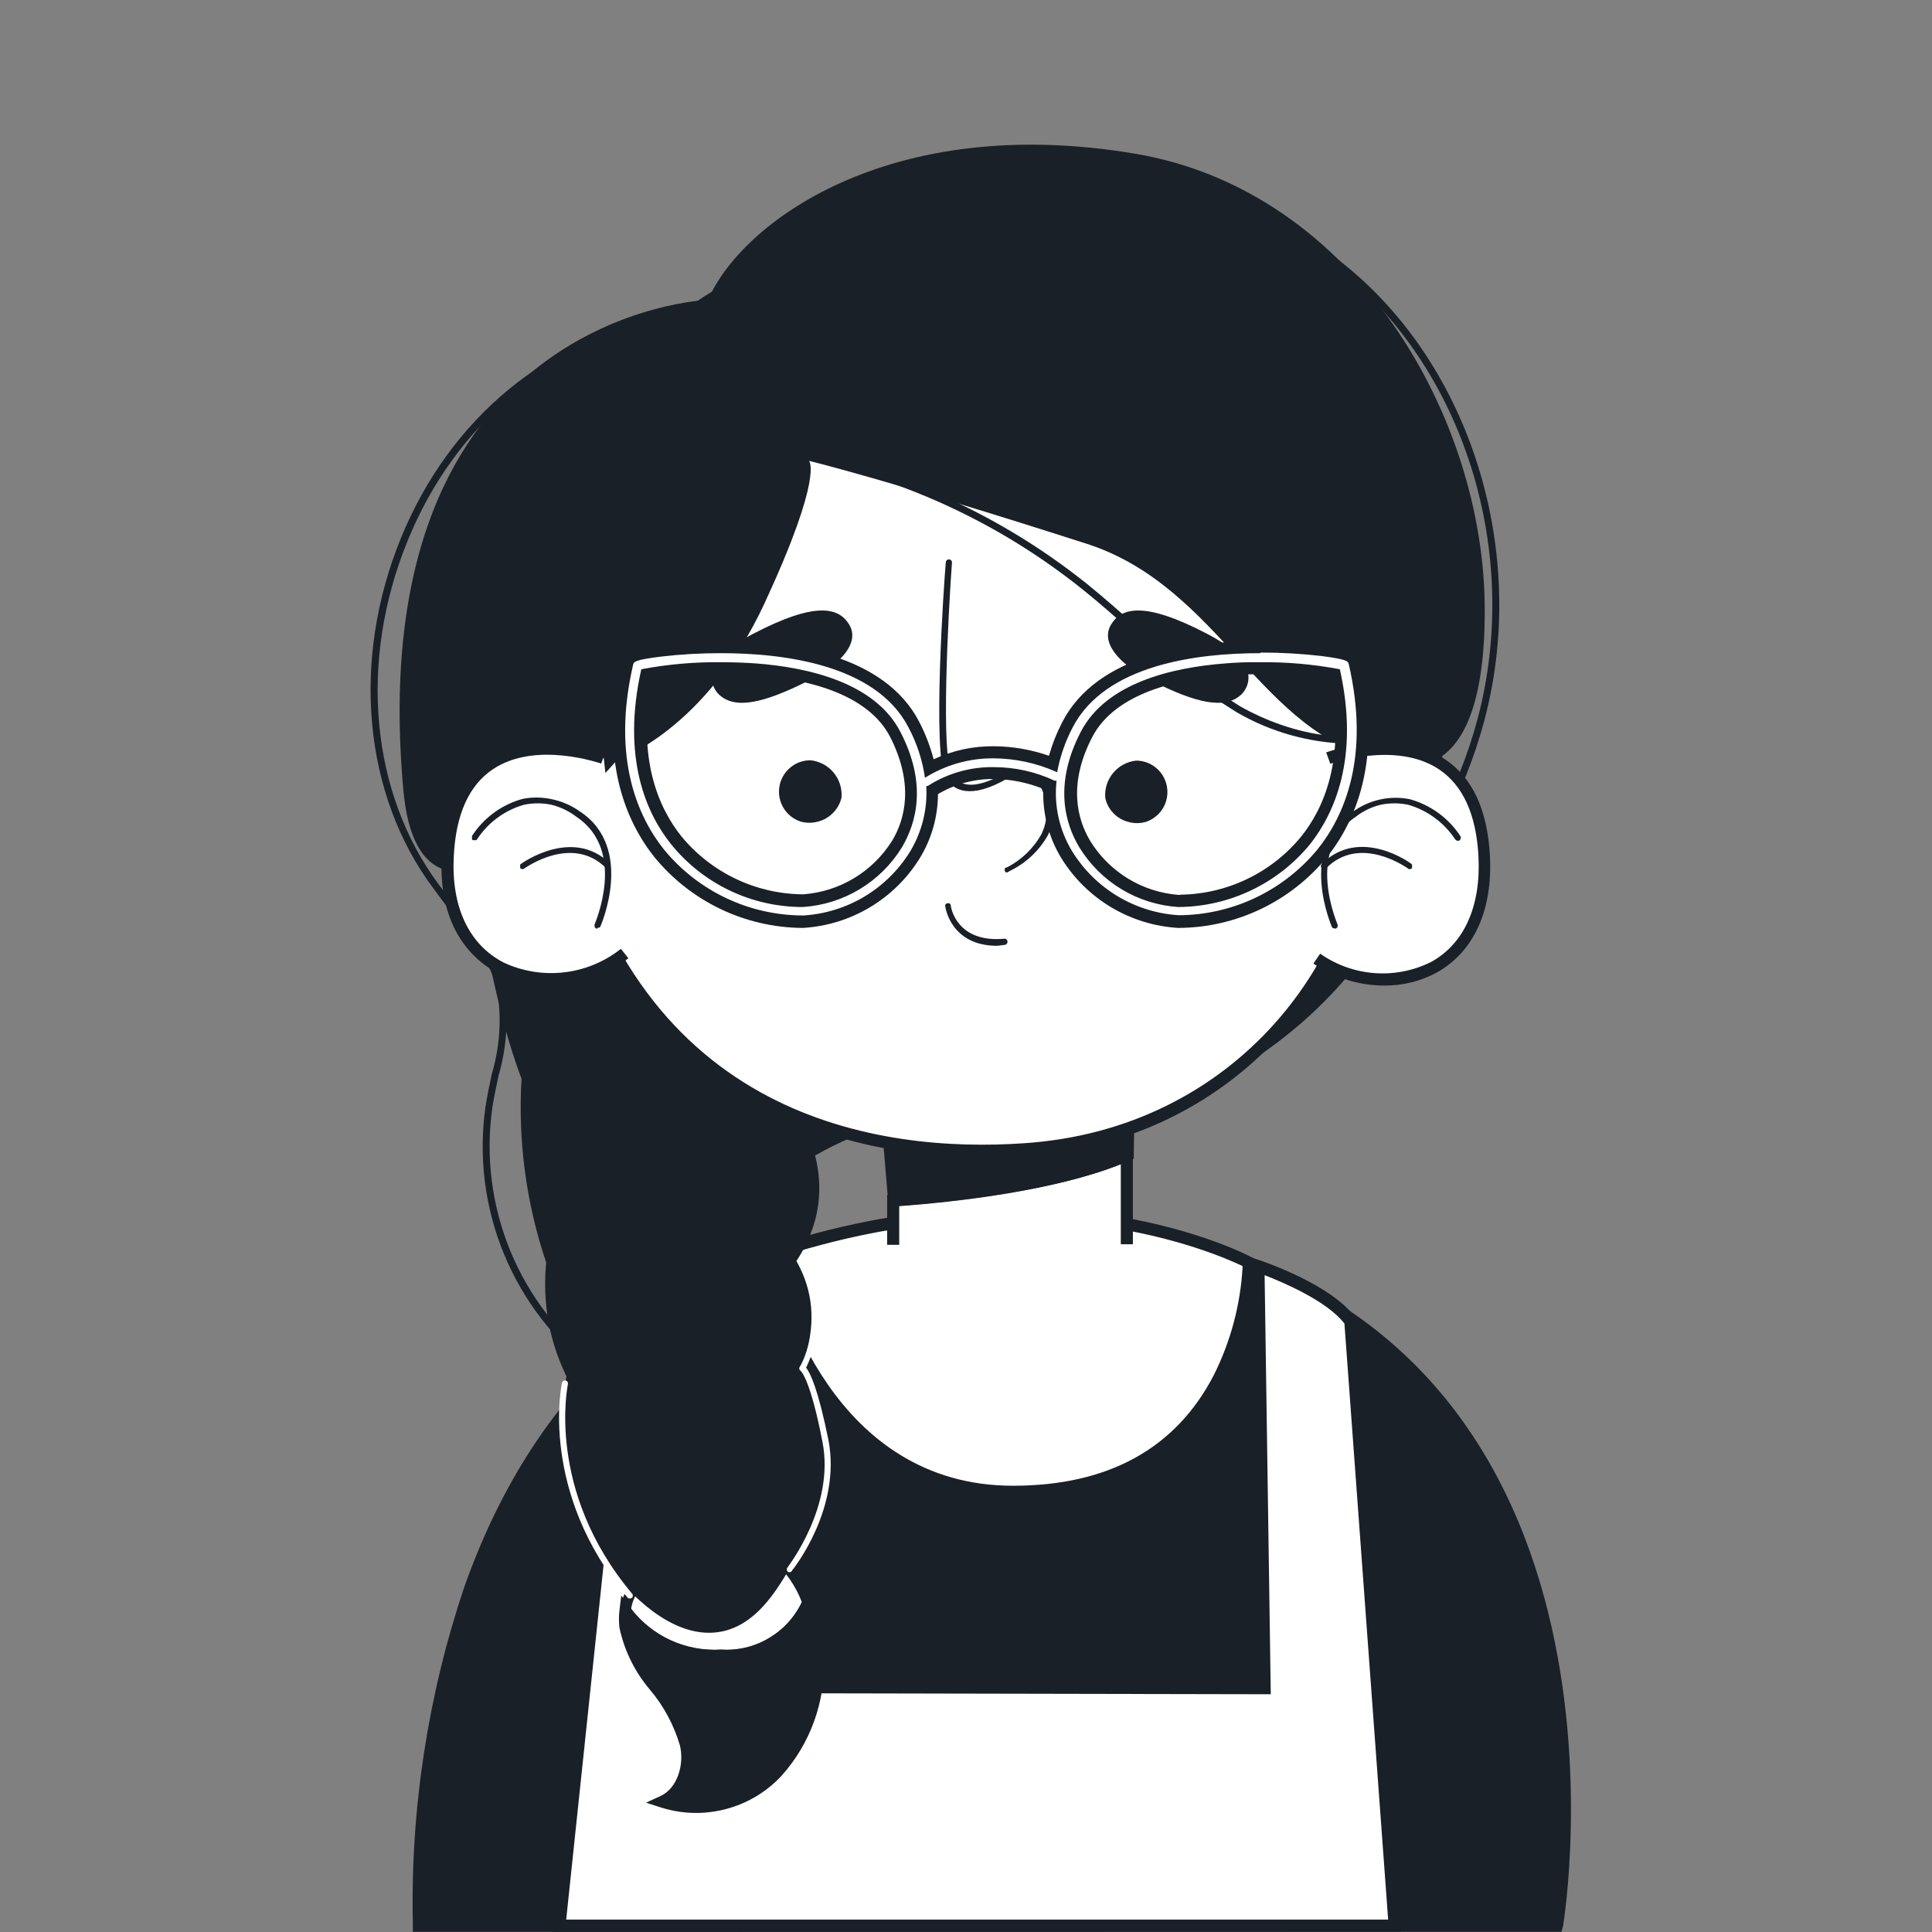 <svg width="160" height="160" viewBox="0 0 160 160" fill="none" xmlns="http://www.w3.org/2000/svg">
<rect x="0" y="0" width="160" height="160" fill="#808080" stroke="none"/>
<path d="M94.89 102.432C90.64 101.639 86.323 101.254 82 101.281C79.156 101.27 76.314 101.471 73.5 101.882C32.11 107.958 34.69 158.479 34.69 159.48H128.89C128.89 159.48 137.43 110.57 94.89 102.432Z" fill="#1A2027"/>
<path d="M129.31 159.981H34.19V159.32C33.985 149.826 35.433 140.368 38.47 131.372C44.55 114.214 56.64 103.854 73.47 101.341C76.309 100.937 79.173 100.736 82.04 100.74C86.401 100.7 90.755 101.089 95.04 101.902C137.57 110.04 129.53 159.03 129.44 159.53L129.31 159.981ZM35.18 158.98H128.46C129.14 154.225 134.28 110.48 94.8 102.923C90.579 102.137 86.293 101.755 82 101.781C79.18 101.777 76.362 101.975 73.57 102.372C36.05 107.888 35 149.77 35.18 158.98V158.98Z" fill="#1A2027"/>
<path d="M46.33 159.48L51.62 109.309C54.036 106.901 56.996 105.112 60.25 104.094L60.52 139.77L104.73 139.84L104.22 104.915C104.22 104.915 109.97 106.857 111.84 109.459L115.51 159.51L46.33 159.48Z" fill="white"/>
<path d="M45.77 159.981L51.13 109.099L51.26 108.969C53.731 106.488 56.763 104.64 60.1 103.583L60.75 103.373L61 139.21L104.19 139.28L103.68 104.154L104.36 104.384C104.6 104.464 110.29 106.386 112.23 109.109L112.31 109.229V109.369L116.02 159.961L45.77 159.981ZM52.1 109.539L46.89 158.97H114.96L111.34 109.609C109.9 107.738 106.25 106.196 104.73 105.605L105.24 140.311L60 140.221L59.73 104.744C56.867 105.766 54.263 107.403 52.1 109.539V109.539Z" fill="#1A2027"/>
<path d="M63.39 103.964C63.39 103.964 66.98 123.584 83.91 123.544C103.48 123.544 103.44 104.584 103.44 104.584C103.44 104.584 87.51 95.805 63.39 103.964Z" fill="white"/>
<path d="M83.86 124.044C66.75 124.044 62.93 104.254 62.86 104.024L62.78 103.593L63.19 103.463C87.24 95.325 103.48 104.024 103.64 104.114L103.9 104.254V104.554C103.9 104.895 103.9 113.073 98.17 118.769C94.7 122.252 89.89 124.014 83.87 124.014L83.86 124.044ZM64 104.294C64.65 107.117 69 123.043 83.89 123.043C91.79 123.043 97.39 119.95 100.53 113.864C101.934 111.057 102.744 107.99 102.91 104.855C100.76 103.824 85.68 97.087 64 104.294Z" fill="#1A2027"/>
<path d="M93.32 103.013V95.665C87.63 98.168 78.45 99.089 74 99.429V103.093" fill="white"/>
<path d="M74.47 103.093H73.47V98.959H73.93C77.78 98.678 87.36 97.767 93.12 95.235L93.82 94.924V103.043H92.82V96.416C87.3 98.628 79.2 99.539 74.47 99.889V103.093Z" fill="#1A2027"/>
<path d="M93.49 88.838L73.34 90.95L73.86 97.087L74.05 99.349C78.53 99.089 87.71 98.088 93.4 95.625L93.49 88.838Z" fill="#1A2027"/>
<path d="M73.59 99.92L72.8 90.5L94 88.278L93.89 95.956L93.6 96.086C87.9 98.588 78.93 99.539 74.08 99.889L73.59 99.92ZM73.88 91.401L74.5 98.849C78.5 98.548 87.35 97.627 92.9 95.295L92.98 89.389L73.88 91.401Z" fill="#1A2027"/>
<path d="M97.25 88.678L97 88.148C109.63 82.512 119.12 71.801 122.38 59.488C125.82 46.475 121.75 32.03 112.25 23.452C103.87 15.894 90.91 12.441 77.57 14.092L77.5 13.512C91 11.8 104.14 15.353 112.64 23.021C122.29 31.73 126.43 46.435 122.94 59.618C119.64 72.111 110 82.972 97.25 88.678Z" fill="#1A2027"/>
<path d="M59.72 137.067C61.215 137.153 62.701 136.783 63.981 136.005C65.261 135.228 66.275 134.08 66.89 132.713C66.381 131.276 65.522 129.989 64.39 128.969C62.09 126.967 58.29 126.507 55.99 128.539L54.2 130.21C53.539 130.465 52.964 130.903 52.541 131.471C52.118 132.04 51.865 132.717 51.81 133.424C52.728 134.635 53.93 135.601 55.309 136.237C56.689 136.872 58.204 137.158 59.72 137.067V137.067Z" fill="white"/>
<path d="M59.17 137.528C57.772 137.524 56.391 137.22 55.12 136.637C53.673 135.973 52.415 134.958 51.46 133.684L51.36 133.554V133.384C51.428 132.605 51.711 131.86 52.177 131.233C52.644 130.605 53.274 130.12 54 129.83L55.73 128.218C58.34 125.906 62.42 126.637 64.73 128.639C65.914 129.71 66.814 131.058 67.35 132.563L67.41 132.733L67.34 132.893C66.694 134.34 65.624 135.555 64.272 136.38C62.92 137.204 61.35 137.597 59.77 137.508L59.17 137.528ZM52.26 133.294C53.124 134.381 54.23 135.252 55.49 135.836C56.804 136.441 58.246 136.713 59.69 136.627H59.75C61.125 136.709 62.493 136.379 63.68 135.678C64.867 134.977 65.817 133.938 66.41 132.693C65.92 131.392 65.124 130.227 64.09 129.299C62.09 127.548 58.52 126.887 56.28 128.869L54.36 130.621C53.774 130.844 53.265 131.229 52.89 131.732C52.553 132.191 52.336 132.728 52.26 133.294V133.294Z" fill="#1A2027"/>
<path d="M59.72 137.067C58.198 137.157 56.677 136.869 55.294 136.228C53.91 135.587 52.706 134.613 51.79 133.394C51.74 133.816 51.74 134.243 51.79 134.665C52.179 136.478 53.011 138.167 54.21 139.58C55.399 140.994 56.281 142.641 56.8 144.415C57.18 146.217 56.55 148.419 54.89 149.17C56.53 149.691 58.284 149.74 59.95 149.31C61.615 148.879 63.124 147.984 64.3 146.727C66.617 144.132 67.833 140.735 67.69 137.258C67.68 135.709 67.41 134.172 66.89 132.713C66.275 134.08 65.261 135.228 63.981 136.005C62.7 136.783 61.215 137.153 59.72 137.067V137.067Z" fill="#1A2027"/>
<path d="M57.67 150.141C56.676 150.141 55.688 149.989 54.74 149.69L53.5 149.29L54.68 148.749C56.12 148.099 56.68 146.107 56.31 144.555C55.813 142.861 54.968 141.289 53.83 139.94C52.575 138.465 51.705 136.7 51.3 134.805C51.245 134.33 51.245 133.849 51.3 133.374L51.45 132.132L52.2 133.133C53.065 134.289 54.203 135.211 55.512 135.817C56.821 136.423 58.26 136.695 59.7 136.607H59.76C61.165 136.7 62.564 136.35 63.76 135.606C64.956 134.883 65.901 133.81 66.47 132.533L66.98 131.392L67.4 132.563C67.94 134.076 68.221 135.67 68.23 137.278C68.383 140.88 67.119 144.398 64.71 147.078C63.468 148.41 61.872 149.362 60.11 149.82C59.313 150.029 58.493 150.137 57.67 150.141V150.141ZM56.07 149C57.314 149.232 58.595 149.187 59.82 148.869C61.395 148.464 62.821 147.617 63.93 146.427C66.166 143.935 67.337 140.664 67.19 137.318C67.184 136.21 67.039 135.107 66.76 134.034C66.007 135.191 64.965 136.13 63.737 136.757C62.508 137.384 61.137 137.677 59.76 137.608C58.165 137.695 56.572 137.393 55.12 136.727C54.098 136.247 53.165 135.597 52.36 134.805C52.751 136.459 53.529 137.996 54.63 139.29C55.864 140.753 56.779 142.458 57.32 144.295C57.5 145.116 57.481 145.968 57.263 146.78C57.046 147.592 56.636 148.339 56.07 148.96V149Z" fill="#1A2027"/>
<path d="M48.25 109.75C44.52 118.999 46.95 125.426 51.01 130.461C53.36 133.374 56.9 136.076 60.35 134.965C62.62 134.235 64.13 132.062 65.35 129.96C67.11 127.017 68.76 123.704 68.41 120.22C67.92 115.215 63.31 111.481 58.59 110.54C53.87 109.599 52.89 108.548 48.25 109.75Z" fill="#1A2027"/>
<path d="M47 97.677C43.26 106.927 45.69 113.353 49.75 118.388C52.11 121.301 55.64 124.004 59.09 122.893C61.36 122.162 62.87 119.99 64.09 117.888C65.85 114.885 67.5 111.632 67.16 108.148C66.66 103.143 62.05 99.409 57.33 98.468C52.61 97.527 51.65 96.436 47 97.677Z" fill="#1A2027"/>
<path d="M43.94 83.663C42.466 90.847 42.992 98.299 45.46 105.205C46.88 109.129 49.63 113.213 53.68 113.353C56.33 113.353 58.68 111.662 60.81 109.9C63.74 107.427 66.68 104.534 67.58 100.74C68.87 95.285 65.37 89.669 60.73 86.956C56.09 84.244 50.56 83.763 45.23 83.333" fill="#1A2027"/>
<path d="M47.63 41.3C39.12 58.197 37.7 68.427 41.37 83.343C43 90.079 46.54 99.549 53.3 101.021C57.75 102.022 64.2 97.457 68.21 95.305C73.83 92.302 75.73 93.593 78.33 87.757C82.06 79.379 77.77 69.168 70.76 63.262C63.75 57.356 54.6 54.774 45.76 52.331" fill="#1A2027"/>
<path d="M37.2 68.868C45 81.371 57.67 91.141 72.14 93.893C86.61 96.646 102.7 91.781 112 80.36C121.3 68.938 122.59 51.13 113.75 39.318" fill="#1A2027"/>
<path d="M108.71 35.134C108.71 35.134 113.48 47.636 113.48 65.895C113.48 80.139 102.12 94.084 84.74 95.215C68.41 96.276 51.44 89.699 46.35 66.766C41.26 43.832 48.48 25.604 69.26 20.489C90.04 15.373 104.47 20.909 108.71 35.134Z" fill="white"/>
<path d="M81.39 95.825C62.84 95.825 49.98 85.415 45.86 66.876C40.44 42.451 49.14 24.923 69.14 20.008C89.89 14.903 104.85 20.499 109.14 35.023C109.35 35.584 113.94 48.127 113.94 65.945C113.94 79.669 103.01 94.574 84.73 95.765C83.62 95.785 82.5 95.825 81.39 95.825ZM83.49 19.097C78.728 19.171 73.991 19.813 69.38 21.009C50 25.754 41.55 42.831 46.84 66.656C52.65 92.832 73.06 95.475 84.71 94.684C102.4 93.563 113 79.158 113 65.895C113 47.947 108.31 35.434 108.26 35.314C105.07 24.673 96.31 19.097 83.49 19.097V19.097Z" fill="#1A2027"/>
<path d="M51.1 62.942C51.1 62.942 58.42 60.529 63.33 49.929C68.24 39.328 67 38.167 67 38.167C67 38.167 73.35 39.688 90 45.034C101.09 48.607 104.46 60.98 114.42 62.862C114.42 62.862 122.99 67.436 122.96 50.519C122.96 34.503 112.19 15.834 94.07 12.741C73.66 9.267 61.36 18.467 58.64 24.833C58.64 24.833 29.84 25.884 33.4 65.384C34.89 82.011 51.1 62.942 51.1 62.942Z" fill="#1A2027"/>
<path d="M111.65 61.59C108.404 61.514 105.229 60.619 102.42 58.988C99.294 57.057 96.376 54.81 93.71 52.281C92.41 51.14 91.07 49.949 89.71 48.858C81.752 42.456 72.144 38.443 62 37.286L62.07 36.705C72.317 37.884 82.023 41.937 90.07 48.397C91.44 49.508 92.79 50.699 94.07 51.851C96.714 54.347 99.602 56.57 102.69 58.487C106.89 60.87 113.07 62.341 117.83 59.298L118.14 59.779C116.196 60.996 113.943 61.626 111.65 61.59V61.59Z" fill="#1A2027"/>
<path d="M49.26 113.593C45.936 111.085 43.343 107.733 41.75 103.883C40.157 100.034 39.622 95.828 40.2 91.701C40.34 90.77 40.54 89.849 40.73 88.948C41.383 86.741 41.544 84.418 41.2 82.141C40.68 79.669 39.02 77.587 37.41 75.575C36.9 74.944 36.41 74.283 35.89 73.573C30.09 65.815 29.06 54.684 33.21 44.543C37.27 34.613 45.51 27.816 55.27 26.345L55.36 26.925C45.8 28.397 37.72 35.023 33.75 44.803C29.68 54.764 30.68 65.675 36.36 73.282C36.84 73.933 37.36 74.584 37.86 75.214C39.51 77.276 41.22 79.409 41.77 82.021C42.119 84.364 41.958 86.754 41.3 89.028C41.11 89.919 40.91 90.83 40.77 91.741C40.202 95.768 40.723 99.873 42.277 103.63C43.832 107.387 46.364 110.658 49.61 113.103L49.26 113.593Z" fill="#1A2027"/>
<path d="M110.05 62.782C110.05 62.782 122.3 58.327 122.94 70.91C123.46 81.11 114.52 83.123 109.05 79.389" fill="white"/>
<path d="M114.65 81.621C112.552 81.618 110.503 80.984 108.77 79.799L109.33 78.978C110.663 79.914 112.224 80.471 113.847 80.589C115.471 80.707 117.096 80.382 118.55 79.649C121.27 78.127 122.65 75.034 122.44 70.93C122.26 67.466 121.16 65.044 119.17 63.713C115.61 61.34 110.27 63.232 110.17 63.252L109.83 62.311C110.07 62.221 115.68 60.229 119.67 62.882C121.94 64.383 123.19 67.076 123.39 70.89C123.62 75.385 122.06 78.818 118.99 80.54C117.657 81.26 116.165 81.632 114.65 81.621V81.621Z" fill="#1A2027"/>
<path d="M110.53 76.896C110.566 76.906 110.604 76.906 110.64 76.896C110.698 76.865 110.744 76.816 110.77 76.756C110.795 76.695 110.795 76.627 110.77 76.566C110.77 76.506 108.06 70.46 112.27 67.647C112.881 67.169 113.587 66.828 114.34 66.646C115.092 66.491 115.868 66.491 116.62 66.646C118.215 67.108 119.593 68.123 120.51 69.509C120.546 69.561 120.599 69.6 120.66 69.619C120.722 69.638 120.788 69.638 120.85 69.619C120.906 69.582 120.945 69.524 120.96 69.459C120.985 69.398 120.985 69.329 120.96 69.268C119.98 67.761 118.482 66.664 116.75 66.185C115.927 66.022 115.08 66.032 114.261 66.217C113.443 66.401 112.673 66.755 112 67.256C107.43 70.259 110.29 76.736 110.32 76.806C110.346 76.838 110.381 76.862 110.42 76.876C110.463 76.886 110.507 76.886 110.55 76.876L110.53 76.896Z" fill="#1A2027"/>
<path d="M116.74 71.961C116.776 71.97 116.814 71.97 116.85 71.961L116.94 71.891C116.944 71.861 116.944 71.831 116.94 71.801C116.946 71.768 116.946 71.734 116.94 71.701C116.944 71.671 116.944 71.641 116.94 71.611C116.94 71.611 116.94 71.611 116.88 71.541C116.82 71.471 112.61 68.418 109.47 71.541C109.442 71.56 109.421 71.588 109.41 71.621C109.397 71.652 109.39 71.686 109.39 71.721C109.39 71.755 109.397 71.789 109.41 71.821C109.421 71.853 109.442 71.881 109.47 71.901C109.52 71.944 109.584 71.969 109.65 71.971C109.716 71.968 109.779 71.943 109.83 71.901C112.66 69.058 116.54 71.901 116.57 71.901C116.611 71.95 116.668 71.982 116.73 71.991L116.74 71.961Z" fill="#1A2027"/>
<path d="M82.58 78.328C78.74 78.328 78.29 75.134 78.29 75.094C78.278 75.066 78.272 75.035 78.272 75.004C78.272 74.973 78.278 74.943 78.29 74.914C78.306 74.885 78.329 74.862 78.357 74.844C78.385 74.826 78.417 74.816 78.45 74.814C78.511 74.79 78.579 74.79 78.64 74.814C78.693 74.856 78.729 74.917 78.74 74.984C78.74 75.114 79.2 78.127 83.23 77.737C83.289 77.747 83.343 77.779 83.38 77.827C83.418 77.872 83.439 77.928 83.44 77.987C83.44 78.049 83.419 78.109 83.38 78.157C83.343 78.205 83.289 78.237 83.23 78.248L82.58 78.328Z" fill="#1A2027"/>
<path d="M50 62.782C50 62.782 37.75 58.327 37.12 70.91C36.58 81.441 46.35 83.253 51.77 78.988" fill="white"/>
<path d="M45.51 81.621C44.034 81.63 42.577 81.287 41.26 80.62C39.37 79.619 36.26 77.076 36.58 70.87C36.77 67.076 38.02 64.373 40.29 62.862C44.29 60.209 49.89 62.201 50.13 62.291L49.79 63.232C49.73 63.232 44.4 61.32 40.84 63.693C38.84 65.014 37.75 67.447 37.58 70.91C37.36 75.094 38.83 78.228 41.72 79.719C43.284 80.447 45.019 80.725 46.731 80.524C48.444 80.322 50.067 79.649 51.42 78.578L52.04 79.359C50.174 80.816 47.877 81.611 45.51 81.621V81.621Z" fill="#1A2027"/>
<path d="M59.54 57.516C59.54 57.516 57.03 55.284 62.33 52.511C67.63 49.738 69.49 50.339 70.33 51.73C71.17 53.122 69.89 54.894 66.89 56.405C63.3 58.207 60.89 58.798 59.54 57.516Z" fill="#1A2027"/>
<path d="M69.69 66.055C69.581 66.528 69.342 66.962 69 67.306C68.662 67.665 68.228 67.918 67.75 68.037C67.276 68.172 66.774 68.172 66.3 68.037C65.712 67.844 65.212 67.447 64.89 66.917C64.569 66.388 64.446 65.761 64.545 65.149C64.644 64.537 64.957 63.981 65.43 63.58C65.901 63.179 66.501 62.96 67.12 62.962C67.868 63.038 68.555 63.405 69.036 63.983C69.517 64.561 69.751 65.305 69.69 66.055V66.055Z" fill="#1A2027"/>
<path d="M102.8 57.516C102.8 57.516 105.31 55.284 100.01 52.511C94.71 49.738 92.85 50.339 92.01 51.73C91.17 53.122 92.44 54.904 95.45 56.415C99 58.207 101.44 58.798 102.8 57.516Z" fill="#1A2027"/>
<path d="M91.53 66.055C91.624 66.538 91.856 66.984 92.2 67.336C92.538 67.695 92.972 67.948 93.45 68.067C93.92 68.202 94.419 68.202 94.89 68.067C95.359 67.911 95.775 67.627 96.09 67.246C96.402 66.865 96.6 66.403 96.66 65.914C96.72 65.425 96.64 64.929 96.43 64.484C96.222 64.036 95.889 63.658 95.473 63.393C95.056 63.129 94.573 62.99 94.08 62.992C93.341 63.073 92.663 63.437 92.188 64.009C91.712 64.58 91.476 65.313 91.53 66.055V66.055Z" fill="#1A2027"/>
<path d="M49.48 76.896C49.448 76.906 49.413 76.906 49.38 76.896C49.348 76.885 49.32 76.864 49.3 76.836C49.275 76.814 49.254 76.787 49.24 76.756C49.235 76.723 49.235 76.689 49.24 76.656C49.231 76.626 49.231 76.595 49.24 76.566C49.24 76.506 51.96 70.46 47.74 67.647C47.126 67.175 46.421 66.835 45.67 66.646C44.922 66.49 44.149 66.49 43.4 66.646C41.801 67.098 40.419 68.115 39.51 69.509C39.492 69.537 39.468 69.561 39.44 69.579H39.35H39.25C39.221 69.587 39.19 69.587 39.16 69.579C39.132 69.561 39.108 69.537 39.09 69.509C39.083 69.479 39.083 69.448 39.09 69.418C39.085 69.385 39.085 69.352 39.09 69.318C39.086 69.288 39.086 69.258 39.09 69.228C40.067 67.719 41.566 66.624 43.3 66.155C44.121 65.997 44.966 66.014 45.78 66.205C46.59 66.383 47.356 66.723 48.03 67.206C52.6 70.209 49.74 76.686 49.71 76.756C49.684 76.788 49.649 76.812 49.61 76.826C49.568 76.84 49.522 76.84 49.48 76.826V76.896Z" fill="#1A2027"/>
<path d="M43.28 71.961C43.244 71.971 43.206 71.971 43.17 71.961C43.134 71.946 43.103 71.922 43.08 71.891C43.077 71.861 43.077 71.831 43.08 71.801C43.07 71.768 43.07 71.733 43.08 71.701C43.071 71.671 43.071 71.64 43.08 71.611C43.098 71.583 43.122 71.559 43.15 71.541C43.15 71.541 47.42 68.418 50.55 71.541C50.555 71.567 50.555 71.594 50.55 71.621C50.563 71.653 50.57 71.686 50.57 71.721C50.57 71.755 50.563 71.789 50.55 71.821C50.555 71.847 50.555 71.875 50.55 71.901C50.499 71.944 50.436 71.969 50.37 71.971C50.307 71.968 50.247 71.943 50.2 71.901C47.37 69.058 43.49 71.901 43.45 71.901C43.407 71.942 43.356 71.973 43.3 71.991L43.28 71.961Z" fill="#1A2027"/>
<path d="M83.44 72.241C83.394 72.256 83.345 72.256 83.3 72.241C83.262 72.212 83.231 72.174 83.21 72.131C83.199 72.099 83.199 72.064 83.21 72.031C83.205 72.001 83.205 71.971 83.21 71.941C83.226 71.909 83.246 71.879 83.27 71.851H83.35C84.578 71.234 85.593 70.261 86.26 69.058C86.6 68.341 86.739 67.545 86.66 66.756C86.583 65.967 86.288 65.215 85.81 64.584C85.517 64.289 85.133 64.102 84.72 64.053C84.317 64.031 83.918 64.147 83.59 64.383L83.46 64.453C80.36 66.255 78.96 65.454 78.33 64.453C77.18 62.622 78.18 48.177 78.33 46.535C78.34 46.476 78.372 46.422 78.42 46.385C78.463 46.345 78.521 46.324 78.58 46.325C78.642 46.325 78.702 46.346 78.75 46.385C78.794 46.425 78.826 46.477 78.84 46.535C78.52 50.95 77.9 62.712 78.84 64.143C79.58 65.324 81.07 65.264 83.28 63.983L83.44 63.893C83.865 63.612 84.372 63.481 84.88 63.523C85.385 63.566 85.863 63.773 86.24 64.113C86.788 64.814 87.134 65.652 87.24 66.536C87.339 67.42 87.19 68.314 86.81 69.118C86.09 70.424 84.982 71.474 83.64 72.121L83.44 72.241Z" fill="#1A2027"/>
<path d="M97.62 76.335C95.745 76.223 93.925 75.66 92.313 74.695C90.702 73.73 89.346 72.39 88.36 70.79C87.323 69.043 86.849 67.02 87 64.994C85.542 64.344 83.966 64.004 82.37 63.993C80.563 63.972 78.789 64.484 77.27 65.465C77.311 67.335 76.819 69.179 75.85 70.78C74.861 72.375 73.506 73.711 71.897 74.675C70.288 75.64 68.472 76.206 66.6 76.326H66.49C64.229 76.298 62.001 75.775 59.963 74.795C57.924 73.814 56.125 72.4 54.69 70.65C52.46 67.867 50.19 62.872 52.03 54.904C52.17 54.293 52.6 54.123 54.71 53.903C56.393 53.706 58.086 53.609 59.78 53.612C65.56 53.612 73.02 54.724 75.78 60.019C76.35 61.144 76.761 62.344 77 63.583C78.634 62.711 80.459 62.261 82.31 62.271C83.992 62.292 85.655 62.632 87.21 63.272C87.496 62.15 87.919 61.067 88.47 60.049C91.21 54.754 98.66 53.642 104.47 53.642C106.185 53.642 107.897 53.743 109.6 53.943C111.68 54.203 112.1 54.373 112.24 54.944C114.08 62.952 111.81 67.907 109.58 70.69C108.147 72.441 106.347 73.855 104.309 74.834C102.27 75.813 100.041 76.332 97.78 76.356L97.62 76.335ZM53.62 55.815C52.14 62.822 54.12 67.156 56.06 69.579C57.323 71.126 58.91 72.376 60.709 73.241C62.508 74.106 64.475 74.564 66.47 74.584H66.58C68.155 74.478 69.683 73.997 71.034 73.18C72.386 72.364 73.523 71.235 74.35 69.889C75.47 68.027 76.35 64.884 74.21 60.8C72.21 56.916 66.83 55.735 62.68 55.414C61.8 55.354 60.87 55.314 59.92 55.314C57.796 55.295 55.675 55.462 53.58 55.815H53.62ZM104.34 55.314C103.416 55.295 102.491 55.329 101.57 55.414C97.42 55.735 92.05 56.916 90.04 60.8C87.89 64.934 88.78 68.027 89.9 69.889C90.726 71.235 91.861 72.364 93.21 73.182C94.566 73.994 96.094 74.474 97.67 74.584H97.77C99.765 74.562 101.731 74.104 103.53 73.242C105.329 72.372 106.919 71.122 108.19 69.579C110.13 67.156 112.11 62.812 110.63 55.815C108.539 55.463 106.421 55.295 104.3 55.314H104.34Z" fill="white"/>
<path d="M104.41 54.043C106.104 54.04 107.797 54.137 109.48 54.333C111.6 54.613 111.64 54.764 111.7 55.004C113.49 62.772 111.29 67.617 109.13 70.319C107.742 72.009 106.001 73.375 104.03 74.32C102.059 75.266 99.906 75.77 97.72 75.795H97.62C95.832 75.684 94.097 75.145 92.561 74.224C91.024 73.302 89.731 72.025 88.79 70.5C87.725 68.748 87.272 66.692 87.5 64.654C87.447 64.664 87.393 64.664 87.34 64.654C85.775 63.919 84.069 63.537 82.34 63.532C80.414 63.493 78.518 64.023 76.89 65.054C76.833 65.083 76.773 65.103 76.71 65.114C76.819 67.01 76.352 68.894 75.37 70.52C74.429 72.045 73.136 73.323 71.6 74.244C70.063 75.165 68.328 75.704 66.54 75.815H66.44C64.251 75.802 62.092 75.308 60.115 74.367C58.138 73.426 56.392 72.061 55 70.37C52.84 67.667 50.64 62.822 52.43 55.054C52.49 54.814 52.53 54.654 54.69 54.383C56.349 54.187 58.019 54.09 59.69 54.093C64.9 54.093 72.54 55.034 75.23 60.229C75.928 61.533 76.392 62.949 76.6 64.413C78.302 63.346 80.272 62.787 82.28 62.802C84.098 62.812 85.893 63.205 87.55 63.953C87.788 62.653 88.223 61.397 88.84 60.229C91.53 55.044 99.14 54.093 104.36 54.093M97.68 75.114C99.751 75.089 101.792 74.611 103.659 73.713C105.526 72.816 107.175 71.521 108.49 69.919C110.49 67.376 112.61 62.792 110.96 55.424C108.749 55.006 106.501 54.811 104.25 54.844C103.312 54.828 102.374 54.862 101.44 54.944C97.16 55.274 91.63 56.515 89.51 60.599C87.25 64.944 88.2 68.207 89.39 70.179C90.26 71.597 91.457 72.785 92.88 73.643C94.303 74.502 95.912 75.007 97.57 75.114H97.68M66.37 75.114H66.5C68.159 75.005 69.769 74.5 71.193 73.641C72.618 72.783 73.817 71.596 74.69 70.179C75.87 68.177 76.82 64.944 74.56 60.599C72.45 56.515 66.91 55.274 62.63 54.944C61.63 54.874 60.73 54.844 59.83 54.844C57.576 54.811 55.325 55.005 53.11 55.424C51.46 62.792 53.54 67.376 55.58 69.919C56.886 71.534 58.535 72.838 60.406 73.736C62.277 74.635 64.325 75.105 66.4 75.114M104.4 53.092C98.49 53.092 90.86 54.253 87.99 59.769C87.522 60.669 87.147 61.615 86.87 62.592C85.407 62.079 83.87 61.812 82.32 61.801C80.594 61.781 78.885 62.15 77.32 62.882C77.037 61.803 76.634 60.759 76.12 59.769C73.26 54.253 65.61 53.092 59.69 53.092C57.976 53.092 56.263 53.192 54.56 53.392C52.56 53.642 51.69 53.793 51.45 54.824C49.56 62.982 51.91 68.127 54.21 71C55.693 72.806 57.552 74.265 59.658 75.275C61.764 76.285 64.065 76.821 66.4 76.846H66.51C68.467 76.728 70.367 76.141 72.05 75.134C73.733 74.127 75.15 72.73 76.18 71.06C77.152 69.464 77.67 67.634 77.68 65.765C79.07 64.935 80.661 64.502 82.28 64.513C83.693 64.525 85.091 64.803 86.4 65.334C86.326 67.348 86.844 69.339 87.89 71.06C88.921 72.73 90.337 74.127 92.02 75.134C93.703 76.141 95.603 76.728 97.56 76.846H97.67C100.011 76.824 102.318 76.288 104.43 75.277C106.541 74.265 108.405 72.802 109.89 70.99C112.19 68.117 114.54 62.982 112.65 54.814C112.42 53.813 111.54 53.632 109.59 53.382C107.864 53.182 106.128 53.082 104.39 53.082L104.4 53.092ZM97.72 74.113H97.62C96.133 74.001 94.694 73.538 93.42 72.762C92.146 71.986 91.073 70.919 90.29 69.649C89.24 67.897 88.41 64.984 90.45 61.05C92.35 57.376 97.54 56.235 101.56 55.935C102.44 55.875 103.36 55.835 104.3 55.835C106.262 55.828 108.221 55.972 110.16 56.265C111.48 62.882 109.6 66.986 107.76 69.278C106.544 70.761 105.019 71.96 103.291 72.792C101.564 73.623 99.677 74.067 97.76 74.093L97.72 74.113ZM54 56.245C55.947 55.956 57.912 55.812 59.88 55.815C60.791 55.797 61.703 55.831 62.61 55.915C66.61 56.215 71.82 57.356 73.72 61.03C75.72 64.964 74.94 67.877 73.88 69.629C73.089 70.891 72.013 71.951 70.738 72.721C69.463 73.491 68.025 73.951 66.54 74.063H66.42C64.504 74.037 62.616 73.593 60.889 72.761C59.162 71.93 57.637 70.731 56.42 69.248C54.58 66.946 52.7 62.842 54.01 56.235L54 56.245Z" fill="#1A2027"/>
<path d="M52.15 132.383C52.114 132.382 52.078 132.374 52.045 132.359C52.012 132.343 51.983 132.32 51.96 132.293C44.6 123.524 46.52 114.605 46.54 114.514C46.558 114.452 46.599 114.398 46.654 114.363C46.709 114.328 46.775 114.314 46.84 114.324C46.872 114.331 46.903 114.345 46.93 114.364C46.957 114.383 46.98 114.407 46.997 114.435C47.015 114.463 47.027 114.494 47.033 114.526C47.038 114.559 47.037 114.592 47.03 114.625C47.03 114.715 45.15 123.394 52.34 131.972C52.386 132.019 52.411 132.082 52.411 132.147C52.411 132.213 52.386 132.276 52.34 132.323C52.286 132.366 52.218 132.388 52.15 132.383V132.383Z" fill="white"/>
<path d="M65.39 130.21C65.331 130.21 65.275 130.189 65.23 130.15C65.184 130.104 65.159 130.041 65.159 129.975C65.159 129.91 65.184 129.847 65.23 129.8C65.23 129.75 69.15 124.795 68.12 119.449C67.12 114.244 66.34 113.553 66.3 113.523C66.244 113.486 66.205 113.429 66.19 113.363C66.186 113.291 66.207 113.22 66.25 113.163C66.25 113.163 66.87 112.322 67.48 109.159C67.495 109.093 67.534 109.036 67.59 108.998C67.646 108.961 67.714 108.947 67.78 108.959C67.812 108.966 67.843 108.979 67.87 108.998C67.897 109.017 67.92 109.041 67.938 109.069C67.955 109.097 67.967 109.128 67.973 109.161C67.978 109.194 67.978 109.227 67.97 109.259C67.764 110.646 67.356 111.995 66.76 113.263C67.1 113.694 67.76 115.055 68.61 119.269C69.68 124.875 65.79 129.83 65.61 130.04C65.594 130.087 65.565 130.128 65.526 130.159C65.487 130.189 65.439 130.207 65.39 130.21V130.21Z" fill="white"/>
</svg>
